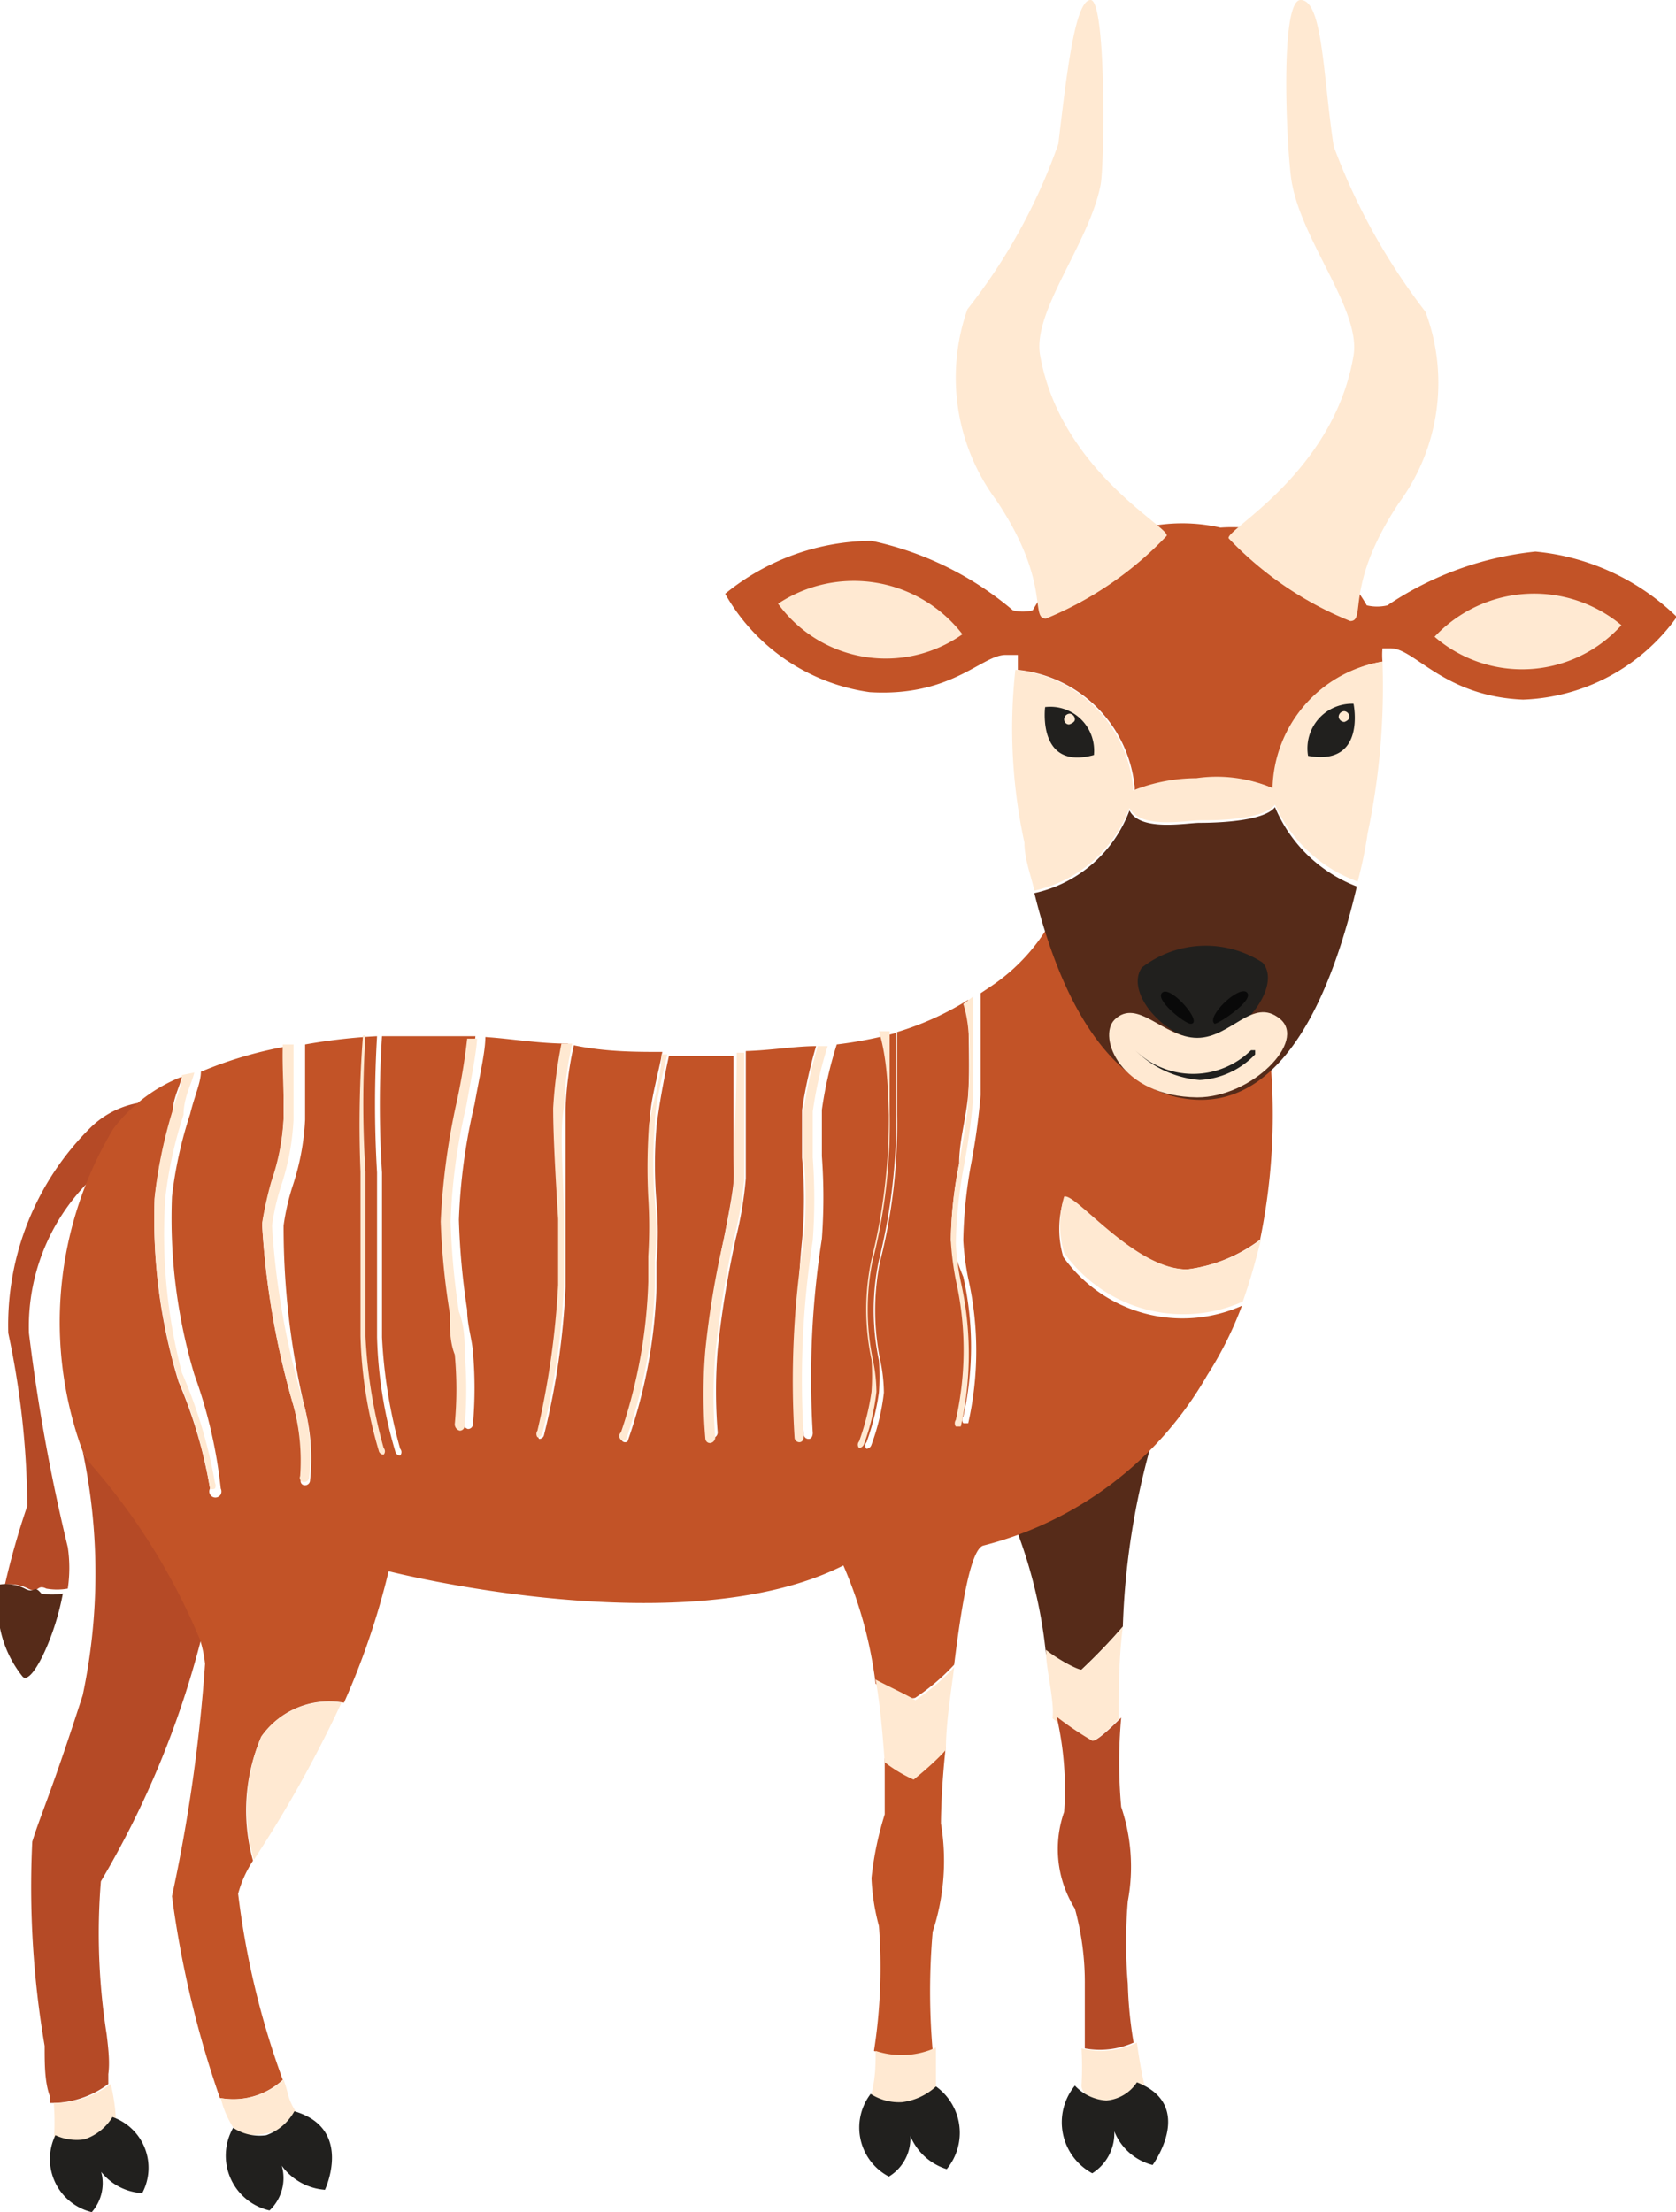 <svg xmlns="http://www.w3.org/2000/svg" viewBox="0 0 20.27 26.75"><defs><style>.cls-1{fill:#b54a26;}.cls-2{fill:#562b19;}.cls-3{fill:#ffe9d2;}.cls-4{fill:#c25327;}.cls-5{fill:#21201e;}.cls-6{fill:#090909;}</style></defs><g id="Layer_2" data-name="Layer 2"><g id="Layer_2-2" data-name="Layer 2"><path class="cls-1" d="M1.1,13.63a3.36,3.36,0,0,0-1,2.49,10.35,10.35,0,0,1,.23,2.09,9.4,9.4,0,0,0-.27.95.5.5,0,0,1,.28.05c.13.07.1-.06.22,0a.74.74,0,0,0,.26,0,1.71,1.71,0,0,0,0-.5,22.59,22.59,0,0,1-.47-2.59,2.48,2.48,0,0,1,.91-2,1.49,1.49,0,0,1,.6-.8A1.1,1.1,0,0,0,1.1,13.63Z"/><path class="cls-2" d="M.3,19.21A.5.5,0,0,0,0,19.16a1.36,1.36,0,0,0,.27,1.11c.1.13.39-.45.49-1a.74.74,0,0,1-.26,0C.4,19.15.43,19.28.3,19.21Z"/><path class="cls-2" d="M13.08,20.19a6.78,6.78,0,0,0,.5-.52A9.09,9.09,0,0,1,14,17.21L12.2,18.27A5.83,5.83,0,0,1,12.65,20C12.8,20.07,13,20.23,13.08,20.19Z"/><path class="cls-3" d="M13.53,20.79c0-.34,0-.73.05-1.12a6.78,6.78,0,0,1-.5.52c-.05,0-.28-.12-.43-.24,0,.2.06.42.08.67a.88.88,0,0,1,0,.16,4,4,0,0,0,.43.29C13.23,21.08,13.4,20.92,13.53,20.79Z"/><path class="cls-1" d="M1.29,24.6a7.82,7.82,0,0,1-.07-1.85,11.18,11.18,0,0,0,1.21-2.92,7.75,7.75,0,0,0-1.3-2.1A.94.94,0,0,1,1,17.55a7.12,7.12,0,0,1,0,2.95c-.38,1.18-.5,1.42-.61,1.77a11.39,11.39,0,0,0,.15,2.47c0,.22,0,.43.06.6v.09a1.14,1.14,0,0,0,.71-.23v-.12C1.33,24.94,1.31,24.77,1.29,24.6Z"/><path class="cls-1" d="M13.71,24.7a5,5,0,0,1-.07-.71,6,6,0,0,1,0-1,2.26,2.26,0,0,0-.08-1.14,6,6,0,0,1,0-1.08c-.13.13-.3.29-.35.28a4,4,0,0,1-.43-.29,3.9,3.9,0,0,1,.09,1.15A1.36,1.36,0,0,0,13,23.08a3.36,3.36,0,0,1,.12.92c0,.17,0,.49,0,.77A1,1,0,0,0,13.71,24.7Z"/><path class="cls-4" d="M11.38,22.05s0-.41.06-.94c-.14.16-.35.37-.39.36a1.71,1.71,0,0,1-.35-.21c0,.21,0,.44,0,.68a3.92,3.92,0,0,0-.16.77,2.62,2.62,0,0,0,.09.58,6.53,6.53,0,0,1-.06,1.51,1,1,0,0,0,.71,0,8.29,8.29,0,0,1,0-1.44A2.75,2.75,0,0,0,11.38,22.05Z"/><path class="cls-4" d="M14.36,15.35a1.86,1.86,0,0,0,.88-.36,7.5,7.5,0,0,0,.09-2.48l-2.59-1.42a2.3,2.3,0,0,1-.76.84l-.12.08c0,.32,0,.82,0,1.23a8.09,8.09,0,0,1-.12.86,5.66,5.66,0,0,0-.09.9,3.23,3.23,0,0,0,.06.46,4,4,0,0,1,0,1.75s0,0-.06,0h0a.07.07,0,0,1,0-.08,3.84,3.84,0,0,0,0-1.69A3.54,3.54,0,0,1,11.5,15a4.93,4.93,0,0,1,.1-.93c0-.28.09-.57.11-.85s0-.82,0-1.13a3.54,3.54,0,0,1-.86.39c0,.3,0,.74,0,1a6.71,6.71,0,0,1-.21,1.79,3,3,0,0,0,0,1.15,2,2,0,0,1,.05.42,2.68,2.68,0,0,1-.15.63.07.07,0,0,1-.06.05h0a.06.06,0,0,1,0-.08,3,3,0,0,0,.15-.6,2.73,2.73,0,0,0,0-.39,2.91,2.91,0,0,1,0-1.21,7.11,7.11,0,0,0,.21-1.75c0-.23,0-.65,0-1a5.11,5.11,0,0,1-.72.14,4.83,4.83,0,0,0-.18.79c0,.13,0,.34,0,.56a6.88,6.88,0,0,1,0,1,10.9,10.9,0,0,0-.11,2.35s0,.07-.05.07h0a.06.06,0,0,1-.06-.05A11,11,0,0,1,9.7,15a5.43,5.43,0,0,0,0-1c0-.24,0-.44,0-.58a5.76,5.76,0,0,1,.17-.77c-.25,0-.53.05-.85.06,0,.4,0,.86,0,1.17s0,.3,0,.37a4.51,4.51,0,0,1-.12.72,12.25,12.25,0,0,0-.22,1.35,6.13,6.13,0,0,0,0,1,.07.07,0,0,1-.06.07h0s-.05,0-.06-.06a6.33,6.33,0,0,1,0-1.06A10.59,10.59,0,0,1,8.75,15c.06-.3.11-.57.12-.69s0-.21,0-.37c0-.32,0-.77,0-1.17l-.78,0c-.06.27-.12.6-.15.85a5.58,5.58,0,0,0,0,.92,4.2,4.2,0,0,1,0,.72c0,.08,0,.19,0,.31a6.19,6.19,0,0,1-.35,1.86.05.05,0,0,1-.06,0h0a.06.06,0,0,1,0-.09,6.22,6.22,0,0,0,.33-1.82c0-.12,0-.23,0-.31a5.57,5.57,0,0,0,0-.71,7.29,7.29,0,0,1,0-.94c0-.24.1-.56.15-.84-.33,0-.68,0-1.07-.08a4.17,4.17,0,0,0-.1.77c0,.35,0,.85,0,1.34,0,.3,0,.59,0,.81a9,9,0,0,1-.26,1.79.06.06,0,0,1-.06.05h0a.07.07,0,0,1,0-.08,10.13,10.13,0,0,0,.25-1.76c0-.22,0-.5,0-.8,0-.49-.06-1,0-1.36a5.56,5.56,0,0,1,.1-.78h0c-.35,0-.69-.06-1-.08v0c0,.18-.07.47-.13.81a7.15,7.15,0,0,0-.19,1.4,8.81,8.81,0,0,0,.1,1.09c0,.18.06.36.07.51a5,5,0,0,1,0,.87.06.06,0,0,1-.06.06h0a.08.08,0,0,1-.06-.08,4.51,4.51,0,0,0,0-.84c0-.15,0-.32-.06-.5a8.68,8.68,0,0,1-.11-1.11,8.43,8.43,0,0,1,.19-1.43,7.45,7.45,0,0,0,.13-.79v0c-.41,0-.79,0-1.13,0a12.92,12.92,0,0,0,0,1.65c0,.19,0,.43,0,.71s0,.82,0,1.28a6.11,6.11,0,0,0,.22,1.35.06.06,0,0,1,0,.08h0a.06.06,0,0,1-.06-.05,5.36,5.36,0,0,1-.22-1.38c0-.47,0-.91,0-1.29s0-.52,0-.7a14.05,14.05,0,0,1,0-1.65,7,7,0,0,0-.87.1c0,.29,0,.65,0,.91a3,3,0,0,1-.15.8,2.77,2.77,0,0,0-.11.48A9.47,9.47,0,0,0,3.68,17a2.46,2.46,0,0,1,.07.9.06.06,0,0,1-.06.06h0a.05.05,0,0,1-.05-.07A2.59,2.59,0,0,0,3.55,17a9.84,9.84,0,0,1-.38-2.19,4.48,4.48,0,0,1,.11-.5,2.77,2.77,0,0,0,.15-.77c0-.25,0-.59,0-.88a4.86,4.86,0,0,0-1,.3c0,.13-.08.3-.13.51a5,5,0,0,0-.22,1,6.6,6.6,0,0,0,.27,2.15A5.88,5.88,0,0,1,2.67,18a.08.08,0,0,1,0,.07h0A.06.06,0,0,1,2.54,18a5.65,5.65,0,0,0-.38-1.29,6.69,6.69,0,0,1-.29-2.21,5.74,5.74,0,0,1,.22-1.06c0-.15.08-.29.11-.42a1.91,1.91,0,0,0-.83.63A4.54,4.54,0,0,0,1,17.55a.94.94,0,0,0,.12.18,7.75,7.75,0,0,1,1.3,2.1,1.5,1.5,0,0,1,.06.29,19.74,19.74,0,0,1-.4,2.81,12.29,12.29,0,0,0,.58,2.44.89.89,0,0,0,.76-.22,10,10,0,0,1-.54-2.25,1.37,1.37,0,0,1,.18-.4A2.26,2.26,0,0,1,3.16,21a1,1,0,0,1,1-.41A9.08,9.08,0,0,0,4.7,19s3.56.91,5.5-.07a5.2,5.2,0,0,1,.39,1.43c.17.09.4.2.48.17a2.64,2.64,0,0,0,.47-.4c.09-.73.2-1.39.35-1.44a4.36,4.36,0,0,0,2.71-2.06,4.39,4.39,0,0,0,.42-.84,1.77,1.77,0,0,1-2.16-.59,1.2,1.2,0,0,1,0-.68C13,14.42,13.72,15.36,14.36,15.35Z"/><path class="cls-3" d="M10.59,24.8c0,.16,0,.34-.06.56a.5.5,0,0,0,.79-.06s0-.23,0-.54A1,1,0,0,1,10.59,24.8Z"/><path class="cls-3" d="M.65,25.43a2.81,2.81,0,0,1,0,.46.57.57,0,0,0,.75-.27s0-.16-.06-.42A1.14,1.14,0,0,1,.65,25.43Z"/><path class="cls-3" d="M2.67,25.37a1.15,1.15,0,0,0,.18.4c.16.14.84-.05.73-.23s-.08-.2-.15-.39A.89.89,0,0,1,2.67,25.37Z"/><path class="cls-3" d="M13.08,24.77a3.72,3.72,0,0,1,0,.45c0,.14.25.22.45.18a.54.54,0,0,0,.31-.19s-.05-.21-.09-.51A1,1,0,0,1,13.08,24.77Z"/><path class="cls-3" d="M3.16,21a2.26,2.26,0,0,0-.09,1.49,14.92,14.92,0,0,0,1.06-1.9A1,1,0,0,0,3.16,21Z"/><path class="cls-3" d="M10.59,20.31c.05.28.08.59.11,1a1.71,1.71,0,0,0,.35.21s.25-.2.39-.36c0-.32.06-.68.1-1a2.64,2.64,0,0,1-.47.4C11,20.51,10.76,20.4,10.59,20.31Z"/><path class="cls-3" d="M11.71,13.23c0,.28-.07.57-.11.85a4.93,4.93,0,0,0-.1.93,3.54,3.54,0,0,0,.06.47,3.84,3.84,0,0,1,0,1.69.07.07,0,0,0,0,.08h0s.06,0,.06,0a4,4,0,0,0,0-1.75,3.23,3.23,0,0,1-.06-.46,5.66,5.66,0,0,1,.09-.9,8.09,8.09,0,0,0,.12-.86c0-.41,0-.91,0-1.23l-.12.09C11.74,12.41,11.74,12.86,11.71,13.23Z"/><path class="cls-3" d="M10.75,13.48a7.11,7.11,0,0,1-.21,1.75,2.91,2.91,0,0,0,0,1.21,2.73,2.73,0,0,1,0,.39,3,3,0,0,1-.15.6.06.06,0,0,0,0,.08h0a.07.07,0,0,0,.06-.05,2.68,2.68,0,0,0,.15-.63,2,2,0,0,0-.05-.42,3,3,0,0,1,0-1.15,6.71,6.71,0,0,0,.21-1.79c0-.25,0-.69,0-1l-.13,0C10.74,12.83,10.74,13.25,10.75,13.48Z"/><path class="cls-3" d="M9.72,14a5.43,5.43,0,0,1,0,1,11,11,0,0,0-.11,2.39.06.06,0,0,0,.06.05h0s.05,0,.05-.07A10.9,10.9,0,0,1,9.83,15a6.88,6.88,0,0,0,0-1c0-.22,0-.43,0-.56a4.83,4.83,0,0,1,.18-.79H9.89a5.76,5.76,0,0,0-.17.77C9.71,13.58,9.72,13.78,9.72,14Z"/><path class="cls-3" d="M7.84,14.48a5.57,5.57,0,0,1,0,.71c0,.08,0,.19,0,.31a6.22,6.22,0,0,1-.33,1.82.06.06,0,0,0,0,.09h0a.05.05,0,0,0,.06,0,6.19,6.19,0,0,0,.35-1.86c0-.12,0-.23,0-.31a4.2,4.2,0,0,0,0-.72,5.58,5.58,0,0,1,0-.92c0-.25.09-.58.15-.85H8c0,.28-.11.6-.15.84A7.29,7.29,0,0,0,7.84,14.48Z"/><path class="cls-3" d="M6.75,14.74c0,.3,0,.58,0,.8a10.13,10.13,0,0,1-.25,1.76.07.07,0,0,0,0,.08h0a.06.06,0,0,0,.06-.05,9,9,0,0,0,.26-1.79c0-.22,0-.51,0-.81,0-.49-.06-1,0-1.34a4.17,4.17,0,0,1,.1-.77l-.13,0a5.56,5.56,0,0,0-.1.78C6.69,13.74,6.72,14.25,6.75,14.74Z"/><path class="cls-3" d="M8.88,13.9c0,.16,0,.29,0,.37s-.06.39-.12.69a10.59,10.59,0,0,0-.23,1.37,6.33,6.33,0,0,0,0,1.06s0,.06.06.06h0a.07.07,0,0,0,.06-.07,6.13,6.13,0,0,1,0-1A12.25,12.25,0,0,1,8.87,15,4.51,4.51,0,0,0,9,14.27c0-.07,0-.2,0-.37s0-.77,0-1.17H8.91C8.91,13.13,8.89,13.58,8.88,13.9Z"/><path class="cls-3" d="M5.52,13.34a8.43,8.43,0,0,0-.19,1.43,8.68,8.68,0,0,0,.11,1.11c0,.18,0,.35.06.5a4.51,4.51,0,0,1,0,.84.08.08,0,0,0,.06.08h0a.06.06,0,0,0,.06-.06,5,5,0,0,0,0-.87c0-.15,0-.33-.07-.51a8.81,8.81,0,0,1-.1-1.09,7.15,7.15,0,0,1,.19-1.4c.06-.34.12-.63.13-.81v0H5.65v0A7.45,7.45,0,0,1,5.52,13.34Z"/><path class="cls-3" d="M4.36,14.17c0,.18,0,.42,0,.7s0,.82,0,1.29a5.36,5.36,0,0,0,.22,1.38.06.06,0,0,0,.06.05h0a.06.06,0,0,0,0-.08,6.11,6.11,0,0,1-.22-1.35c0-.46,0-.89,0-1.28s0-.52,0-.71a12.92,12.92,0,0,1,0-1.65H4.39A14.05,14.05,0,0,0,4.36,14.17Z"/><path class="cls-3" d="M3.43,13.52a2.77,2.77,0,0,1-.15.77,4.48,4.48,0,0,0-.11.5A9.84,9.84,0,0,0,3.55,17a2.59,2.59,0,0,1,.08.85.05.05,0,0,0,.05.07h0a.06.06,0,0,0,.06-.06,2.46,2.46,0,0,0-.07-.9,9.47,9.47,0,0,1-.38-2.14,2.77,2.77,0,0,1,.11-.48,3,3,0,0,0,.15-.8c0-.26,0-.62,0-.91l-.13,0C3.41,12.93,3.44,13.27,3.43,13.52Z"/><path class="cls-3" d="M1.87,14.48a6.69,6.69,0,0,0,.29,2.21A5.65,5.65,0,0,1,2.54,18,.06.06,0,0,0,2.6,18h0a.08.08,0,0,0,0-.07,5.88,5.88,0,0,0-.4-1.33A6.6,6.6,0,0,1,2,14.48a5,5,0,0,1,.22-1c0-.21.1-.38.13-.51L2.2,13c0,.13-.07.27-.11.42A5.74,5.74,0,0,0,1.87,14.48Z"/><path class="cls-3" d="M14.36,15.35c-.64,0-1.35-.93-1.49-.88a1.2,1.2,0,0,0,0,.68,1.77,1.77,0,0,0,2.16.59c.09-.25.16-.51.22-.75A1.86,1.86,0,0,1,14.36,15.35Z"/><path class="cls-2" d="M15.42,9.76c-.14.18-.75.19-.91.19s-.72.11-.85-.15a1.59,1.59,0,0,1-1.15,1c.44,1.78,1.21,2.49,2,2.5s1.47-.75,1.9-2.58A1.75,1.75,0,0,1,15.42,9.76Z"/><path class="cls-4" d="M18.57,6.67a3.92,3.92,0,0,0-1.79.65.54.54,0,0,1-.25,0,1.88,1.88,0,0,0-1.77-.94,2.08,2.08,0,0,0-2.27,1,.48.48,0,0,1-.24,0,3.89,3.89,0,0,0-1.71-.84,2.83,2.83,0,0,0-1.77.64,2.39,2.39,0,0,0,1.75,1.19c1,.06,1.36-.46,1.65-.45l.14,0,0,.18a1.58,1.58,0,0,1,1.41,1.39.22.22,0,0,1,0,.08,2.09,2.09,0,0,1,.77-.15,1.72,1.72,0,0,1,.92.12h0A1.59,1.59,0,0,1,16.72,8a.88.88,0,0,1,0-.16h.1c.29,0,.64.58,1.6.62a2.39,2.39,0,0,0,1.86-1A2.83,2.83,0,0,0,18.57,6.67Z"/><path class="cls-3" d="M15.39,9.53h0a1.72,1.72,0,0,0-.92-.12,2.09,2.09,0,0,0-.77.15.22.22,0,0,0,0-.08A1.58,1.58,0,0,0,12.28,8.1a6.48,6.48,0,0,0,.11,2.09c0,.2.08.4.12.58a1.59,1.59,0,0,0,1.15-1c.13.26.69.15.85.15s.77,0,.91-.19a1.75,1.75,0,0,0,1,.93,5,5,0,0,0,.12-.58A8.58,8.58,0,0,0,16.72,8,1.59,1.59,0,0,0,15.39,9.53Z"/><path class="cls-5" d="M12.64,8.55s-.1.77.59.58A.53.53,0,0,0,12.64,8.55Z"/><path class="cls-5" d="M16.37,8.51s.16.76-.55.63A.54.54,0,0,1,16.37,8.51Z"/><path class="cls-5" d="M14.57,12.58c.42,0,.95-.65.7-.94a1.26,1.26,0,0,0-1.46.06C13.6,12,14.09,12.57,14.57,12.58Z"/><path class="cls-6" d="M14.69,12.38c.05,0,.49-.29.39-.38S14.58,12.3,14.69,12.38Z"/><path class="cls-6" d="M14.4,12.38c-.07,0-.45-.3-.34-.38S14.56,12.38,14.4,12.38Z"/><path class="cls-3" d="M9.41,7.3a1.66,1.66,0,0,1,2.23.37A1.61,1.61,0,0,1,9.41,7.3Z"/><path class="cls-3" d="M19.61,7.56a1.65,1.65,0,0,0-2.26.14A1.62,1.62,0,0,0,19.61,7.56Z"/><path class="cls-3" d="M14.11,6.48a4.22,4.22,0,0,1-1.46,1c-.2,0,.07-.43-.6-1.43a2.49,2.49,0,0,1-.35-2.31,6.94,6.94,0,0,0,1.1-2C12.9.9,13,0,13.19,0s.17,2,.12,2.24c-.14.71-.83,1.53-.73,2.06C12.83,5.7,14.16,6.38,14.11,6.48Z"/><path class="cls-3" d="M14.86,6.51a4.19,4.19,0,0,0,1.47,1c.2,0-.08-.42.59-1.43a2.45,2.45,0,0,0,.32-2.31,7.61,7.61,0,0,1-1.11-2C16,.92,16,0,15.73,0s-.16,2-.1,2.24c.14.71.83,1.52.74,2.06C16.13,5.72,14.81,6.41,14.86,6.51Z"/><path class="cls-3" d="M13.48,12.33c-.21.21.07.93,1,.94.66,0,1.33-.68,1-.95s-.59.23-1,.23S13.76,12.06,13.48,12.33Z"/><path class="cls-5" d="M14.51,13.06a1.25,1.25,0,0,1-.78-.36,0,0,0,0,1,0,0h0a1,1,0,0,0,1.4,0h.05a0,0,0,0,1,0,.05A1,1,0,0,1,14.51,13.06Z"/><path class="cls-3" d="M16.32,8.67a.07.07,0,0,0-.06-.07.07.07,0,0,0-.07.07.07.07,0,0,0,.07.06S16.32,8.71,16.32,8.67Z"/><path class="cls-3" d="M13,8.7a.07.07,0,0,0-.06-.07.07.07,0,0,0-.07.07.06.06,0,0,0,.06.06S13,8.74,13,8.7Z"/><path class="cls-5" d="M10.53,25.32a.67.67,0,0,0,.22,1,.54.54,0,0,0,.21-.69.7.7,0,0,0,.49.6.69.69,0,0,0-.13-1,.74.74,0,0,1-.41.19A.63.63,0,0,1,10.53,25.32Z"/><path class="cls-5" d="M13,25.22a.7.7,0,0,0,.21,1.06.57.57,0,0,0,.22-.71.68.68,0,0,0,.51.61s.53-.72-.19-1a.49.49,0,0,1-.37.22A.57.57,0,0,1,13,25.22Z"/><path class="cls-5" d="M.67,25.82a.66.66,0,0,0,.44.93.53.53,0,0,0,0-.7.68.68,0,0,0,.61.47.65.65,0,0,0-.36-.92.63.63,0,0,1-.34.27A.61.61,0,0,1,.67,25.82Z"/><path class="cls-5" d="M2.82,25.73a.68.68,0,0,0,.44,1A.54.54,0,0,0,3.31,26a.71.71,0,0,0,.62.48s.35-.74-.37-.95a.63.63,0,0,1-.34.29A.58.58,0,0,1,2.82,25.73Z"/></g></g></svg>